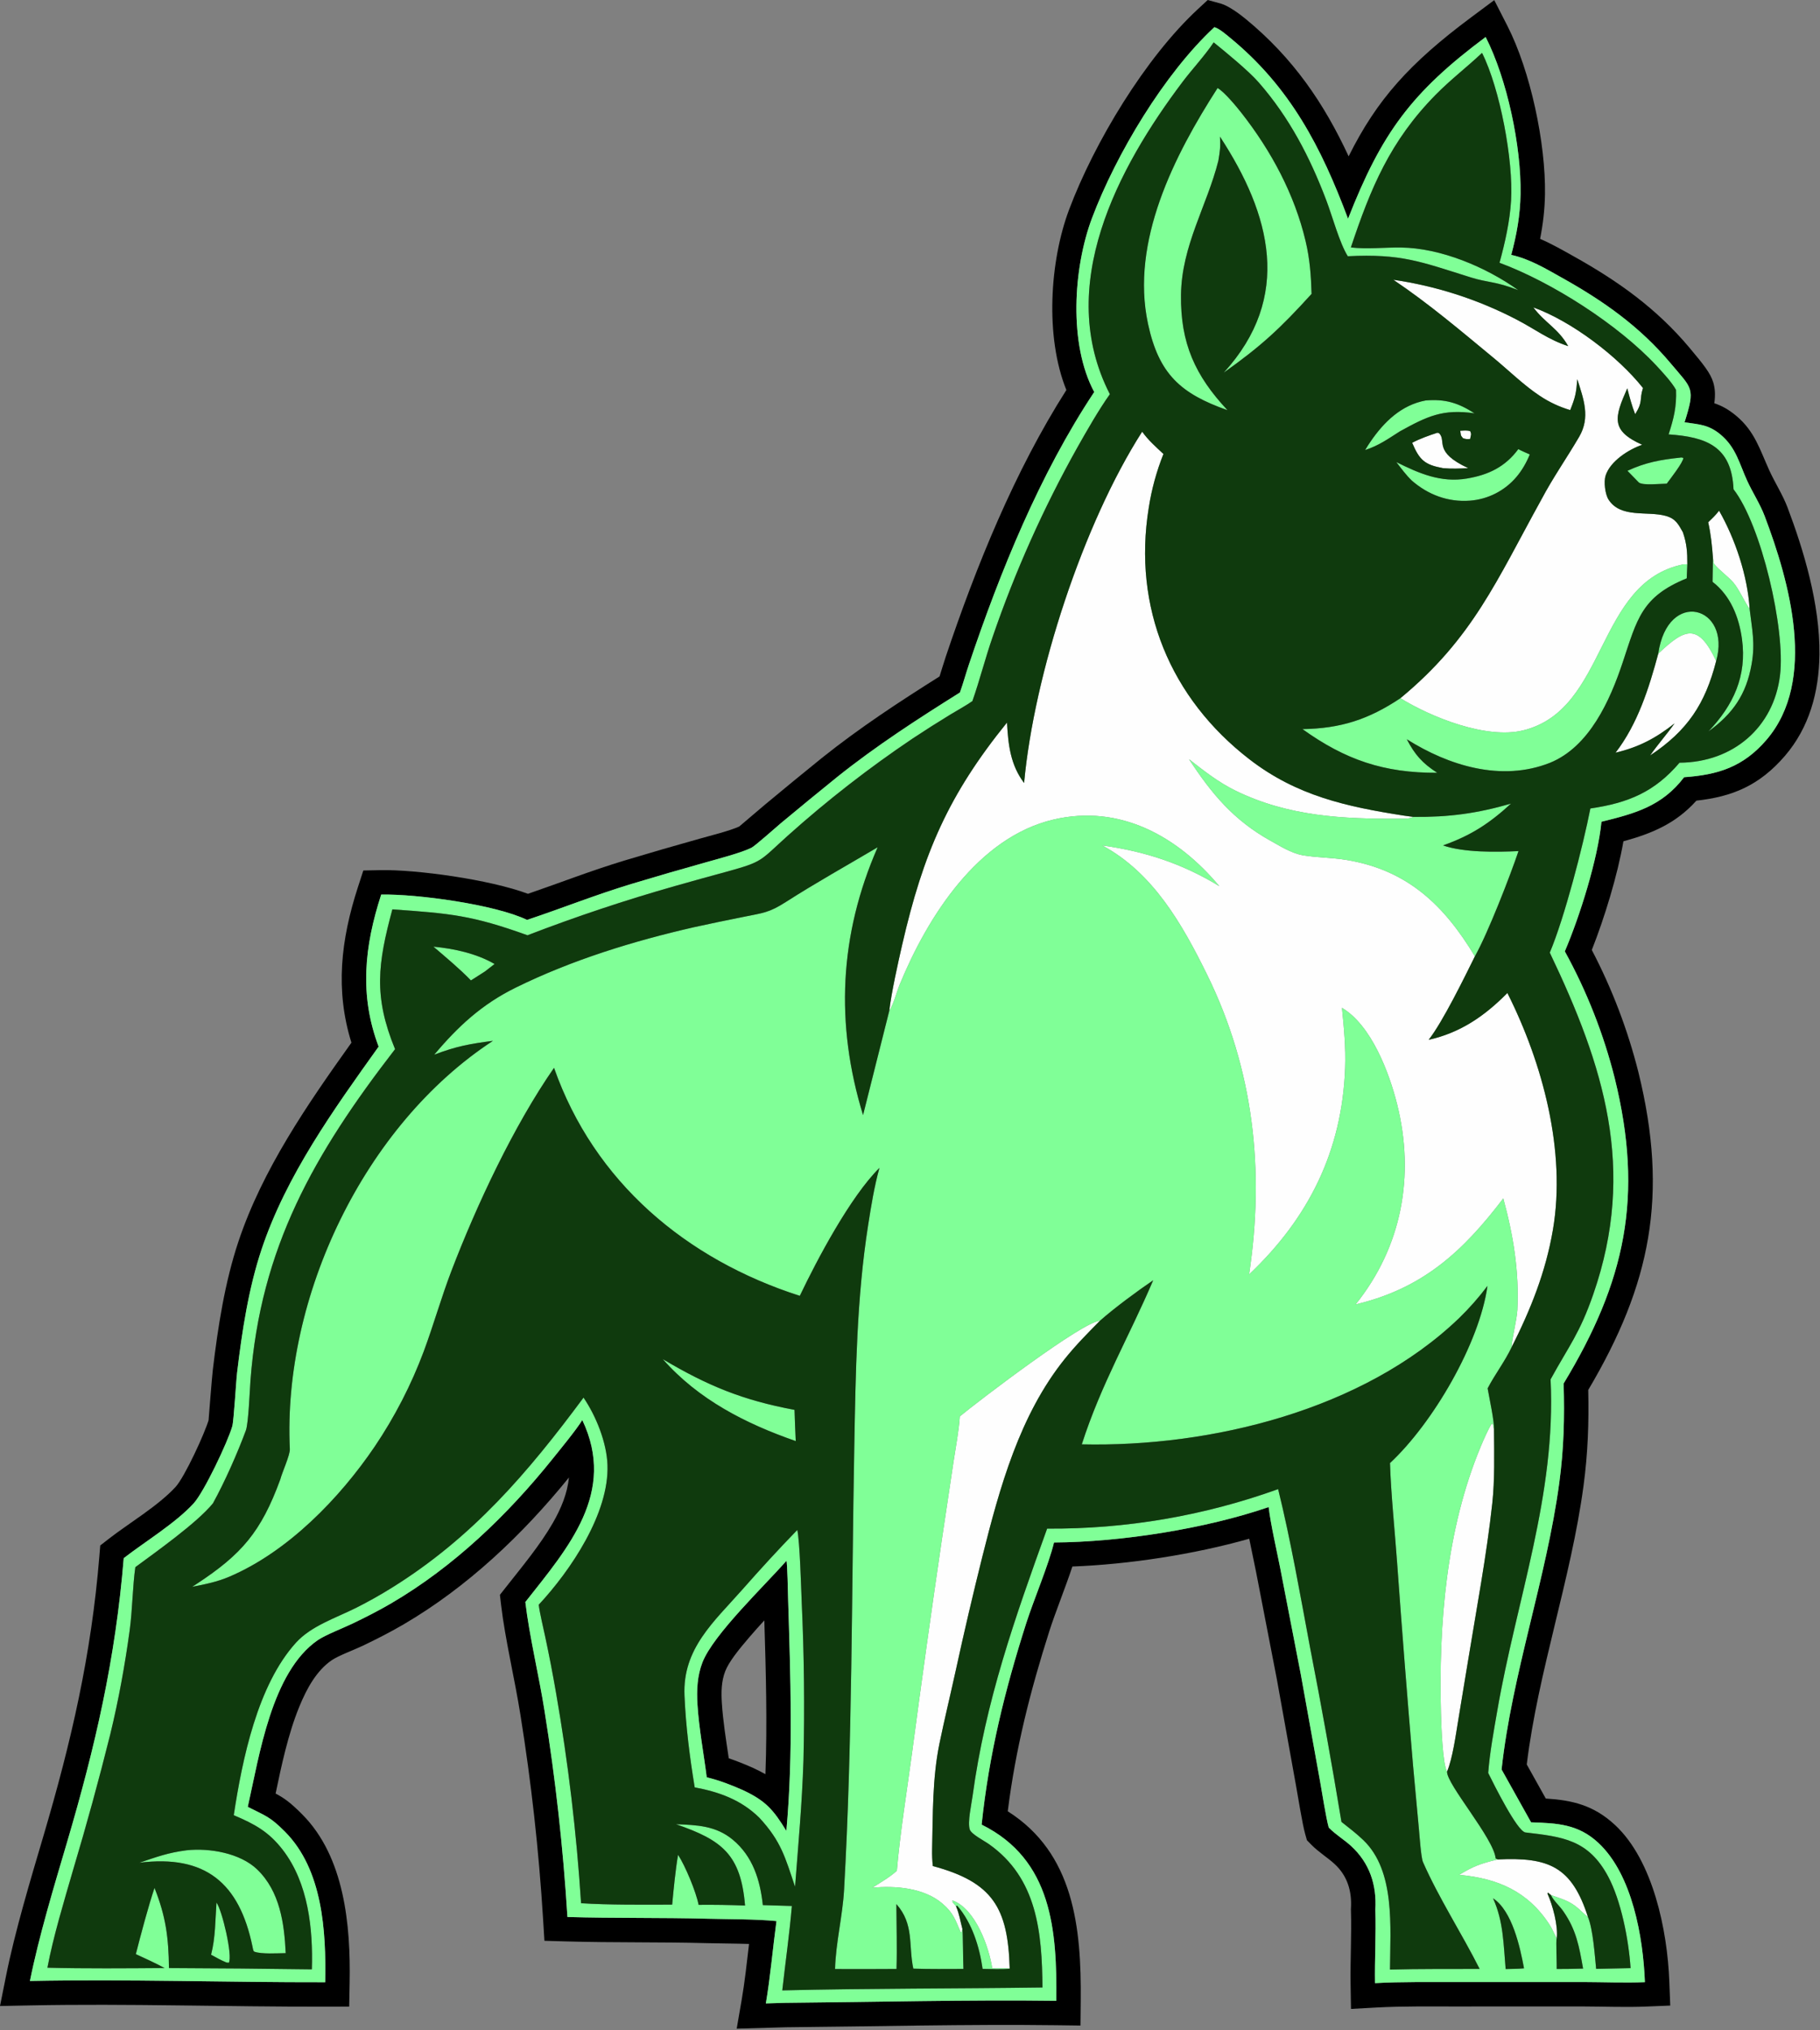 <svg width="100%" height="100%" viewBox="0 0 894 997" version="1.1" xmlns="http://www.w3.org/2000/svg" xmlns:xlink="http://www.w3.org/1999/xlink" xml:space="preserve" xmlns:serif="http://www.serif.com/" style="fill-rule:evenodd;clip-rule:evenodd;stroke-linejoin:round;stroke-miterlimit:2;">
    <rect x="0" y="0" width="894" height="997" fill="#808080" stroke="none"/>
    <g transform="matrix(1,0,0,1,-46.883,-16.511)">
        <path d="M409.98,422.447C411.587,421.082 420.921,413.152 422.68,411.662L422.72,411.629C431.914,403.978 441.163,396.391 450.49,388.849L450.515,388.829C469.041,374.016 488.416,361.309 508.395,348.736C509.436,345.476 510.395,342.174 511.481,338.945C526.417,294.542 545.27,247.948 570.693,208.064C560.107,181.881 562.556,144.611 572.066,119.369C584.481,86.417 609.431,44.992 635.226,21.062L640.133,16.511L646.583,18.293C650.251,19.307 655.61,23.234 658.584,25.669C682.231,45.027 697.372,67.502 709.346,93.292C723.178,65.49 739.204,47.616 769.478,25.062L780.872,16.573L787.334,29.227C798.625,51.335 806.215,86.839 805.789,112.008C805.661,119.551 804.808,126.69 803.395,133.82C809.063,136.275 814.448,139.348 819.907,142.408C841.703,154.565 860.645,168.055 876.787,187.32C883.677,195.544 887.091,199.777 888.455,204.353C889.289,207.152 889.564,210.248 888.97,214.57C892.501,215.729 895.883,217.523 899.717,220.721C908.881,228.365 911.383,237.455 915.998,247.569C918.759,253.621 922.547,259.451 924.914,265.696C932.728,286.317 940.919,313.17 940.612,338.026C940.384,356.478 935.564,373.859 923.702,387.684C911.081,402.393 897.666,407.812 880.176,409.731C870.015,421.022 858.317,425.857 844.313,429.702C841.435,446.459 834.926,467.569 828.79,483.071C838.746,502.105 846.43,522.25 851.689,543.125L851.696,543.156C866.594,603.652 857.726,647.359 827.037,699.162C827.385,715.324 826.904,729.984 824.712,746.316C818.592,791.902 802.392,837.515 796.837,883.085C796.837,883.085 806.187,899.823 806.187,899.823C819.054,900.638 829.666,903.014 840.196,912.814C858.971,930.286 865.906,964.741 866.861,989.538L867.321,1001.5L855.366,1001.99C845.534,1002.4 834.641,1001.97 824.708,1001.94L762.371,1001.95C749.441,1001.98 735.811,1001.74 722.968,1002.46L710.497,1003.15L710.299,990.666C710.114,978.964 710.846,967.093 710.475,954.698L710.459,954.179L710.489,953.661C710.967,945.207 708.714,937.717 702.369,931.905C698.944,928.767 694.594,926.149 691,922.48L688.859,920.295L688.025,917.351C686.601,912.321 684.568,899.338 683.494,893.481L674.072,841.164C674.072,841.164 663.883,788.593 663.878,788.566C662.906,783.668 661.649,777.907 660.522,772.226C633.334,779.949 601.256,784.84 573.646,785.87C570.227,796.198 565.208,808.572 562.383,817.434C552.936,847.066 545.728,875.459 541.902,906.088C574.337,926.624 578.101,962.872 577.75,999.278L577.634,1011.32L565.597,1011.16C522.332,1010.61 476.399,1011.78 432.853,1012.16L408.754,1012.86L411.251,998.398C412.662,990.224 413.742,980.527 414.819,971.236C407.848,971.024 400.623,971.02 394.345,970.852C371.37,970.236 348.222,970.661 325.264,969.999L314.309,969.683L313.632,958.745C311.56,925.229 307.848,891.836 302.508,858.661L302.504,858.64C299.795,841.406 294.984,821.518 293.018,804.707L292.442,799.782L295.51,795.887C303.605,785.612 312.15,775.366 318.397,764.541C322.503,757.425 325.549,750.036 326.359,742.149C303.532,770.287 276.491,795.944 245.118,814.299C238.589,818.118 231.97,821.477 225.174,824.744C221.228,826.64 213.112,829.63 209.777,831.929C202.504,836.942 197.676,845.451 193.831,854.883C188.269,868.53 185.027,884.191 182.269,897.373C186.546,899.643 189.527,901.769 195.338,907.606C216.139,928.501 219.154,962.029 218.625,990.262L218.406,1002.01L206.652,1002.04C158.888,1002.14 109.445,1000.47 61.829,1001.42L46.883,1001.72L49.823,987.061C54.263,964.921 61.793,939.96 68.2,918.264C81.977,871.611 91.719,829.388 95.694,780.792L96.124,775.539L100.282,772.302C110.023,764.718 124.611,756.08 133.129,746.783C137.596,741.907 147.49,720.463 149.448,713.657C149.427,713.73 149.341,713.995 149.341,713.995C149.341,713.995 150.971,693.065 151.424,689.269C153.922,668.313 157.312,646.288 164.021,626.215C175.87,590.766 197.932,558.843 219.512,528.593C211.49,502.865 214.264,478.167 222.718,452.152L225.357,444.032L233.894,443.863C251.211,443.522 287.285,448.403 306.225,455.484C322.249,449.992 336.637,444.302 353.749,439.105L353.764,439.101C366.029,435.41 378.329,431.84 390.663,428.39C395.66,426.968 405.152,424.63 409.98,422.447ZM643.388,29.86C618.807,52.663 595.126,92.199 583.296,123.6C574.023,148.211 571.763,185.594 584.374,209.039C557.644,249.279 538.178,297.218 522.855,342.771C521.315,347.349 520.023,352.072 518.409,356.618C497.533,369.699 477.297,382.779 458.01,398.201C448.752,405.687 439.547,413.238 430.396,420.853C428.188,422.723 417.728,432.009 416.029,432.857C410.982,435.376 399.706,438.291 393.917,439.941C381.651,443.371 369.419,446.922 357.222,450.592C338.74,456.204 323.447,462.409 305.781,468.302C290.074,460.735 251.696,455.515 234.131,455.861C225.88,481.252 223.326,505.251 232.87,530.538C210.863,561.327 187.534,593.722 175.403,630.019C168.948,649.33 165.743,670.529 163.34,690.69C162.831,694.958 161.744,714.32 160.981,716.975C158.732,724.791 147.108,749.29 141.977,754.89C133.049,764.634 117.864,773.821 107.655,781.77C103.61,831.22 93.728,874.19 79.708,921.663C73.398,943.033 65.962,967.613 61.588,989.421C109.276,988.466 158.793,990.136 206.628,990.038C207.099,964.864 205.381,934.703 186.834,916.072C179.317,908.521 177.268,908.355 168.597,903.906C174.26,878.73 180.327,837.655 202.967,822.049C206.666,819.499 215.598,816.032 219.976,813.928C226.477,810.803 232.813,807.595 239.059,803.941C269.847,785.929 296.241,760.538 318.465,732.823C321.978,728.441 330.116,718.559 332.91,713.928C349.845,749.619 326.072,776.484 304.937,803.313C306.886,819.979 311.673,839.691 314.359,856.776C319.758,890.315 323.513,924.098 325.61,958.004C348.56,958.666 371.7,958.241 394.667,958.856C405.071,959.135 418.011,958.998 428.287,960.01C426.573,972.652 425.185,988.227 423.077,1000.44L432.625,1000.16C476.293,999.783 522.361,998.606 565.751,999.162C566.083,964.746 563.782,929.821 529.073,912.634C532.682,878.155 540.453,846.715 550.95,813.789C554.592,802.364 562.007,784.997 564.62,774.069C597.38,773.863 638.847,767.386 670.049,756.687C671.118,765.48 673.89,777.361 675.659,786.282L685.868,838.959L695.301,891.335C696.322,896.9 698.214,909.286 699.572,914.082C703.009,917.59 707.2,920.056 710.475,923.056C719.629,931.442 723.16,942.142 722.47,954.339C722.843,966.792 722.112,978.719 722.298,990.476C735.355,989.745 749.212,989.985 762.357,989.951L824.729,989.939C834.494,989.97 845.204,990.4 854.87,990C854.022,967.984 848.69,937.111 832.021,921.598C822.095,912.361 811.885,911.932 798.968,911.505L784.473,885.557C789.572,838.635 806.517,791.661 812.819,744.719C815.079,727.88 815.432,712.888 814.955,695.983C845.274,645.869 854.367,604.185 840.045,546.025C834.573,524.304 826.337,503.376 815.538,483.751C822.905,466.536 831.73,438.436 833.536,420.092C850.018,416.028 863.259,412.493 874.133,398.226C890.758,397.049 903.136,393.225 914.595,379.87C939.621,350.703 925.931,302.243 913.693,269.948C911.418,263.947 907.734,258.366 905.081,252.55C901.243,244.14 899.65,236.292 892.031,229.936C886.078,224.971 881.442,224.985 874.355,223.915C879.749,206.802 878.151,207.633 867.589,195.027C852.412,176.914 834.541,164.309 814.047,152.88C806.045,148.394 798.298,143.712 789.22,141.691C791.898,131.739 793.615,122.195 793.791,111.805C794.187,88.36 787.165,55.278 776.648,34.685C739.983,62.001 725.467,82.062 709.051,123.936C695.918,88.841 680.64,59.232 650.983,34.954C649.052,33.373 645.769,30.518 643.388,29.86ZM394.043,889.404C392.538,877.544 390.244,865.625 389.488,853.692C389.042,846.665 389.364,839.529 391.956,832.904C397.322,819.185 422.65,795.121 433.178,783.073C433.659,784 433.932,799.367 434.002,801.648C435.161,839.685 436.589,877.765 433.148,915.724C426.717,905.222 422.948,900.929 411.893,895.729C406.318,893.232 399.992,890.802 394.043,889.404ZM422.325,812.332C419.78,815.106 417.254,817.925 414.866,820.713C409.594,826.868 404.924,832.691 403.131,837.276C401.182,842.259 401.128,847.647 401.463,852.933C402.038,861.991 403.531,871.039 404.86,880.059C408.961,881.445 413.034,883.092 416.899,884.823L417,884.87C419.163,885.888 421.103,886.874 422.869,887.865C423.798,862.708 423.1,837.513 422.325,812.332Z"/>
        <path d="M752.912,229.048L753.76,229.251C757.665,233.11 750.683,238.352 768.071,246.427C763.436,246.649 760.295,246.834 755.631,246.423C746.708,244.767 744.144,242.473 740.553,233.972C744.313,231.977 748.878,230.361 752.912,229.048ZM764.165,228.073C765.789,227.99 767.702,227.705 769.117,228.338C769.768,229.964 769.399,230.032 769.024,232.104C767.211,232.214 767.3,232.238 765.556,231.76C764.164,230.096 764.593,230.52 764.165,228.073Z" style="fill:rgb(254,254,254);"/>
        <path d="M515.1,949.988L514.782,950.731C515.279,951.369 515.948,952.094 516.489,952.716C518.192,956.778 518.539,959.792 519.625,963.874L519.209,965.416L518.784,965.53C516.191,959.466 515.27,956.061 509.725,951.336C500.744,943.684 486.63,942.528 475.365,943.623C479.163,941.217 484.262,938.257 487.426,935.269C488.939,917.311 492.434,895.582 494.873,877.513C499.528,842.404 504.434,807.329 509.59,772.29L515.26,734.429C516.287,727.708 517.972,718.676 518.35,712.145C527.896,704.278 578.966,665.368 587.17,665.197C581.073,671.344 575.382,677.099 569.944,683.864C547.712,711.521 537.986,746.97 529.491,780.745C524.804,799.494 520.406,818.313 516.299,837.197C513.688,849.065 510.805,860.937 508.352,872.825C504.865,889.713 505.139,907.602 504.748,924.774C504.687,927.428 504.802,930.341 505.092,932.976C534.602,940.91 542.026,953.533 542.854,983.364C540.682,983.02 536.617,983.177 534.276,983.195C532.648,972.566 526.061,954.249 515.1,949.988L515.106,949.974L515.089,949.984C514.958,949.933 514.826,949.884 514.694,949.837L514.504,950.325L515.089,949.984L515.1,949.988ZM889.883,341.143C884.524,362.185 875.755,375.413 857.437,387.542C861.119,382.207 865.562,377.26 869.44,371.795C860.16,379.096 851.902,383.464 840.452,386.177C851.316,372.108 856.871,354.481 861.425,337.572C874.676,324.904 881.109,322.479 889.883,341.143ZM888.286,290.453C887.85,284.541 887.276,278.823 885.973,273.021C887.908,271.121 889.695,269.504 891.309,267.318C899.273,281.286 905.316,299.33 906.318,315.52C903.926,312.393 901.185,305.976 898.352,302.654C895.833,299.701 891.235,296.465 888.763,293.325C888.573,292.177 888.414,291.22 888.286,290.453ZM734.78,359.417C770.354,330.027 782.067,301.527 804.05,261.795C809.652,251.174 816.537,241.389 822.588,231.023C828.158,221.481 824.793,212.598 821.672,202.76C821.119,209.592 820.725,211.57 818.186,217.915C812.914,216.366 807.907,214.027 803.336,210.977C795.507,205.827 788.012,198.46 780.672,192.397C764.433,178.985 748.811,165.688 731.289,153.905C752.379,156.978 772.804,163.565 791.715,173.392C800.907,178.146 807.344,183.295 817.2,186.51C812.232,177.747 805.961,175.279 800.057,167.478C818.804,174.255 841.566,191.464 853.933,207.081C851.997,213.101 854.144,213.417 850.093,219.961C848.449,215.761 847.348,211.572 846.222,207.216C839.918,221.542 837.876,227.952 853.556,234.955C846.919,237.229 837.844,242.983 835.558,250.114C834.606,253.081 835.296,259.209 837.04,261.914C842.985,271.138 856.057,267.378 865.084,269.874C869.923,271.212 871.278,273.899 873.519,277.886C875.448,283.52 875.746,287.621 875.713,293.631L873.812,293.66C830.516,302.378 836.81,364.943 795.099,375.213C777.038,379.66 749.967,368.806 734.78,359.417ZM789.432,678.119C789.236,675.631 792.004,664.463 792.226,659.92C793.151,640.913 790.267,623.282 785.307,605.082C765.482,631.136 745.756,649.348 712.784,657.133C735.427,628.925 741.97,594.086 733.156,558.827C729.273,543.295 720.496,519.982 706.054,511.475C707.064,521.252 707.973,531.128 707.619,540.97C706.149,581.829 689.657,614.768 660.451,642.412C668.153,591.298 662.712,541.723 639.792,495.129C627.697,470.542 613.268,445.074 588.284,431.724C609.317,434.64 627.657,440.656 645.817,451.713C625.395,427.292 597.089,411.375 564.418,419.007C527.212,427.698 502.52,466.791 488.841,499.988C487.367,503.563 485.729,510.001 483.695,512.986C484.67,504.382 488.042,489.157 490.025,480.555C500.414,435.462 512.768,406.9 541.537,371.358C542.11,382.273 543.231,392.179 549.928,401.058C554.822,347.584 578.95,273.735 607.93,228.516C610.813,232.607 614.722,236.066 618.38,239.476C614.978,247.99 612.553,256.863 611.153,265.923C603.262,314.799 621.7,359.405 660.686,389.481C683.879,407.374 708.297,412.674 736.316,417.059L741.181,417.719C739.188,418.685 736.935,418.571 734.667,418.577C706.671,418.816 679.75,417.492 653.893,404.881C645.391,400.735 638.346,395.15 630.936,389.382C642.051,406.345 652.888,419.395 670.996,429.437C675.915,432.165 680.977,435.415 686.662,436.539C693.793,437.743 701.091,437.668 708.266,438.851C738.376,443.817 756.309,461.181 771.36,486.196C766.157,496.673 755.636,518.26 748.664,527.189C764.215,523.727 776.157,515.524 787.325,504.194C804.682,538.697 816.285,581.986 809.68,620.549C806.141,641.211 798.826,659.486 789.432,678.119ZM826.919,958.05C825.662,957.104 823.291,954.777 821.944,953.625C817.523,949.845 813.976,949.161 808.725,947.22L807.247,946.034L807.004,946.46C809.589,952.248 812.351,962.409 811.554,968.554C810.278,966.178 809.553,964.129 808.051,961.808C797.414,945.38 782.547,939.017 763.659,937.305C770.575,933.07 774.2,931.761 781.993,929.879L782.575,929.735C807.681,928.546 818.966,933.232 826.919,958.05ZM757.684,886.603C755.477,882.85 754.843,863.471 754.702,858.206C753.528,814.371 757.235,767.587 774.311,726.764C775.651,723.559 777.857,718.528 779.605,715.727L780.15,715.915L780.751,718.741C780.844,730.329 781.153,743.401 779.901,754.882C777.118,780.396 772.208,806.403 768.056,831.824L763.205,861.221C761.971,868.6 760.436,880.111 757.684,886.603Z" style="fill:rgb(254,254,254);"/>
        <path d="M643.388,29.86C645.769,30.518 649.052,33.373 650.983,34.954C680.64,59.232 695.918,88.841 709.051,123.936C725.467,82.062 739.983,62.001 776.648,34.685C787.165,55.278 794.187,88.36 793.791,111.805C793.615,122.195 791.898,131.739 789.22,141.691C798.298,143.712 806.045,148.394 814.047,152.88C834.541,164.309 852.412,176.914 867.589,195.027C878.151,207.633 879.749,206.802 874.355,223.915C881.442,224.985 886.078,224.971 892.031,229.936C899.65,236.292 901.243,244.14 905.081,252.55C907.734,258.366 911.418,263.947 913.693,269.948C925.931,302.243 939.621,350.703 914.595,379.87C903.136,393.225 890.758,397.049 874.133,398.226C863.259,412.493 850.018,416.028 833.536,420.092C831.73,438.436 822.905,466.536 815.538,483.751C826.337,503.376 834.573,524.304 840.045,546.025C854.367,604.185 845.274,645.869 814.955,695.983C815.432,712.888 815.079,727.88 812.819,744.719C806.517,791.661 789.572,838.635 784.473,885.557L798.968,911.505C811.885,911.932 822.095,912.361 832.021,921.598C848.69,937.111 854.022,967.984 854.87,990C845.204,990.4 834.494,989.97 824.729,989.939L762.357,989.951C749.212,989.985 735.355,989.745 722.298,990.476C722.112,978.719 722.843,966.792 722.47,954.339C723.16,942.142 719.629,931.442 710.475,923.056C707.2,920.056 703.009,917.59 699.572,914.082C698.214,909.286 696.322,896.9 695.301,891.335L685.868,838.959L675.659,786.282C673.89,777.361 671.118,765.48 670.049,756.687C638.847,767.386 597.38,773.863 564.62,774.069C562.007,784.997 554.592,802.364 550.95,813.789C540.453,846.715 532.682,878.155 529.073,912.634C563.782,929.821 566.083,964.746 565.751,999.162C522.361,998.606 476.293,999.783 432.625,1000.16L423.077,1000.44C425.185,988.227 426.573,972.652 428.287,960.01C418.011,958.998 405.071,959.135 394.667,958.856C371.7,958.241 348.56,958.666 325.61,958.004C323.513,924.098 319.758,890.315 314.359,856.776C311.673,839.691 306.886,819.979 304.937,803.313C326.072,776.484 349.845,749.619 332.91,713.928C330.116,718.559 321.978,728.441 318.465,732.823C296.241,760.538 269.847,785.929 239.059,803.941C232.813,807.595 226.477,810.803 219.976,813.928C215.598,816.032 206.666,819.499 202.967,822.049C180.327,837.655 174.26,878.73 168.597,903.906C177.268,908.355 179.317,908.521 186.834,916.072C205.381,934.703 207.099,964.864 206.628,990.038C158.793,990.136 109.276,988.466 61.588,989.421C65.962,967.613 73.398,943.033 79.708,921.663C93.728,874.19 103.61,831.22 107.655,781.77C117.864,773.821 133.049,764.634 141.977,754.89C147.108,749.29 158.732,724.791 160.981,716.975C161.744,714.32 162.831,694.958 163.34,690.69C165.743,670.529 168.948,649.33 175.403,630.019C187.534,593.722 210.863,561.327 232.87,530.538C223.326,505.251 225.88,481.252 234.131,455.861C251.696,455.515 290.074,460.735 305.781,468.302C323.447,462.409 338.74,456.204 357.222,450.592C369.419,446.922 381.651,443.371 393.917,439.941C399.706,438.291 410.982,435.376 416.029,432.857C417.728,432.009 428.188,422.723 430.396,420.853C439.547,413.238 448.752,405.687 458.01,398.201C477.297,382.779 497.533,369.699 518.409,356.618C520.023,352.072 521.315,347.349 522.855,342.771C538.178,297.218 557.644,249.279 584.374,209.039C571.763,185.594 574.023,148.211 583.296,123.6C595.126,92.199 618.807,52.663 643.388,29.86ZM587.17,665.197C578.966,665.368 527.896,704.278 518.35,712.145C517.972,718.676 516.287,727.708 515.26,734.429L509.59,772.29C504.434,807.329 499.528,842.404 494.873,877.513C492.434,895.582 488.939,917.311 487.426,935.269C484.262,938.257 479.163,941.217 475.365,943.623C486.63,942.528 500.744,943.684 509.725,951.336C515.27,956.061 516.191,959.466 518.784,965.53L519.209,965.416L519.625,963.874C519.917,965.599 519.944,979.965 520.133,983.512C511.981,983.529 503.632,983.643 495.502,983.364C493.07,971.902 495.994,961.547 487.191,951.667C487.243,962.223 487.576,973.006 487.262,983.529C477.196,983.598 467.129,983.61 457.063,983.564C457.424,970.58 460.77,957.519 461.491,944.75C465.583,872.343 465.162,799.719 466.513,727.23C467.192,690.764 467.659,654.178 473.34,618.056C474.807,608.724 476.33,599.204 478.872,590.102C464.644,604.18 448.259,635.072 439.756,652.936C384.046,635.09 338.759,597.101 319.027,540.956C299.27,569.371 280.956,608.446 268.6,640.758C263.639,653.73 259.846,667.246 255.033,680.209C248.879,696.66 240.809,712.329 230.99,726.892C213.72,752.385 188.324,778.579 159.55,790.864C153.599,793.405 147.609,794.618 141.302,795.83L143.4,794.466C165.55,779.929 175.087,768.969 184.564,743.109C185.375,739.827 189.39,731.143 189.25,728.202C185.708,653.683 225.608,569.182 289.012,527.698C277.718,529.158 270.887,530.39 260.188,534.501C271.92,520.531 283.629,509.717 300.251,501.539C327.883,487.944 358.026,478.668 387.997,471.836C395.988,470.093 403.994,468.424 412.015,466.83C421.721,464.843 424.516,464.883 433.006,459.439C447.641,450.056 463.021,441.502 477.997,432.626C459.134,475.701 457.11,519.428 470.821,564.163L483.695,512.986C485.729,510.001 487.367,503.563 488.841,499.988C502.52,466.791 527.212,427.698 564.418,419.007C597.089,411.375 625.395,427.292 645.817,451.713C627.657,440.656 609.317,434.64 588.284,431.724C613.268,445.074 627.697,470.542 639.792,495.129C662.712,541.723 668.153,591.298 660.451,642.412C689.657,614.768 706.149,581.829 707.619,540.97C707.973,531.128 707.064,521.252 706.054,511.475C720.496,519.982 729.273,543.295 733.156,558.827C741.97,594.086 735.427,628.925 712.784,657.133C745.756,649.348 765.482,631.136 785.307,605.082C790.267,623.282 793.151,640.913 792.226,659.92C792.004,664.463 789.236,675.631 789.432,678.119C786.052,685.242 781.014,691.773 777.62,698.388C778.406,702.907 781.01,714.829 780.751,718.741L780.15,715.915L779.605,715.727C777.857,718.528 775.651,723.559 774.311,726.764C757.235,767.587 753.528,814.371 754.702,858.206C754.843,863.471 755.477,882.85 757.684,886.603C757.436,892.799 780.634,919.364 781.573,929.253L782.575,929.735L781.993,929.879C774.2,931.761 770.575,933.07 763.659,937.305C782.547,939.017 797.414,945.38 808.051,961.808C809.553,964.129 810.278,966.178 811.554,968.554C811.102,969.299 811.665,981.404 811.558,983.54C815.875,983.548 820.191,983.48 824.505,983.334C822.553,972.436 821.213,964.394 814.737,955.118C812.848,952.413 809.954,949.973 808.725,947.22C813.976,949.161 817.523,949.845 821.944,953.625C823.291,954.777 825.662,957.104 826.919,958.05C829.364,963.863 830.293,977.038 830.92,983.475L847.837,983.119C846.846,968.485 843.045,949.847 836.898,938.267C827.153,919.909 814.357,918.63 796.203,916.479C792.169,916.002 780.728,892.963 777.899,887.257C778.676,877.137 780.573,867.053 782.293,857.06C791.804,801.806 811.336,750.818 808.539,693.971C817.63,677.374 822.797,671.559 829.543,652.084C850.825,590.638 834.75,540.048 808.151,484.38C815.432,467.123 824.497,431.883 828.089,413.576C846.698,410.865 859.648,405.46 871.881,391.099C898.218,390.935 918.148,373.689 921.24,348.195C923.983,325.585 912.046,274.333 898.406,256.81C897.487,235.57 884.864,231.119 866.514,229.853C869.07,221.992 870.478,216.22 870.164,208.001C868.158,204.301 863.477,199.254 860.598,196.162C841.777,175.943 809.263,155.126 783.454,145.568C786.179,135.676 788.534,125.123 789.135,114.936C790.291,95.323 783.701,60.047 774.87,42.482C767.391,49.557 759.56,55.468 752.048,63.1C729.706,85.8 720.177,108.874 710.449,138.037C718.211,138.968 727.01,137.984 735.007,138.072C754.555,138.285 776.818,147.675 792.673,159.016C781.546,154.631 777.785,155.398 769.439,152.785C744.544,144.989 735.319,141.046 708.944,142.358C704.959,136.131 701.328,122.669 698.343,114.81C690.293,93.616 680.225,74.227 665.238,57.066C660.121,51.206 649.081,42.203 643.052,37.319C638.743,43.797 632.51,50.435 627.699,56.816C595.878,99.02 564.888,157.241 592.06,210.112C586.64,217.71 580.671,228.152 576.083,236.287C559.446,265.991 545.52,297.134 534.474,329.338C530.831,339.792 528.14,350.559 524.535,360.836C522.001,362.692 516.577,365.705 513.721,367.438C507.448,371.26 501.249,375.202 495.127,379.26C473.636,393.714 453.17,409.637 433.876,426.914C419.834,439.554 421.914,439.636 403.734,444.655C395.316,446.938 386.912,449.27 378.522,451.649C353.993,458.614 329.792,466.689 305.995,475.849C278.783,466.045 268.145,465.134 239.618,463.126C232.445,489.743 230.278,505.848 240.944,531.782C201.119,583.317 174.816,629.26 169.917,694.51C169.602,698.704 168.948,715.548 167.665,719.013C163.518,730.206 157.32,744.239 151.484,754.829C143.74,764.399 123.044,779.024 113.364,786.183C112.032,795.35 111.94,807.296 110.572,817.304C108.221,834.507 105.151,851.323 101.07,868.197C95.485,890.604 89.38,912.877 82.761,935C78.437,949.942 73.007,967.803 70.179,982.908C88.494,983.384 109.318,983.213 127.719,983.075C123.086,980.553 118.393,978.449 113.609,976.243C115.962,966.964 119.777,952.613 122.777,943.709C128.329,957.67 129.718,968.117 129.878,983.083C153.277,983.168 176.675,983.378 200.071,983.712C200.685,963.786 198.323,941.386 185.855,925.129C178.933,916.104 171.96,912.341 161.704,908.014C165.899,880.518 173.401,844.038 192.297,823.247C199.72,815.079 211.563,811.259 221.689,806.223C227.81,803.151 233.784,799.793 239.591,796.161C279.08,771.534 306.159,739.811 333.521,702.915C339.677,711.976 344.869,724.873 345.282,735.918C346.173,759.714 327.214,787.762 311.518,804.64C311.964,808.538 313.819,816.183 314.678,820.279C316.653,829.503 318.441,838.766 320.042,848.062C325.992,882.207 330.09,916.648 332.315,951.235C345.634,952.115 363.555,951.963 377.059,951.919C377.719,944.826 378.722,934.326 379.965,927.471C383.543,933.004 388.786,945.599 390.047,952.035C397.653,951.959 405.26,952.073 412.86,952.378C410.775,927.339 401.598,920.229 378.923,912.434C389.164,912.824 398.482,913.13 406.788,920.008C416.683,928.201 420.293,939.895 421.59,952.161L435.861,952.589C434.722,965.998 432.659,980.522 431.15,994.042C473.916,993.019 516.255,993.211 558.958,992.612C558.698,965.678 556.447,939.011 532.679,922.23C530.156,920.447 523.946,917.327 523.216,914.968C522.1,911.358 524.037,902.839 524.586,898.791C530.931,852.009 545.394,811.218 561.241,767.259C599.915,767.542 638.333,760.974 674.717,747.859C680.865,772.753 685.739,800.712 690.479,826.074C696.005,854.404 701.12,882.813 705.822,911.292C709.552,914.237 713.176,916.987 716.605,920.283C732.332,935.399 729.792,962.938 729.661,983.825C744.111,983.427 759.197,983.565 773.697,983.511C765.027,966.28 753.66,948.753 745.861,931.025C744.896,928.829 744.151,917.84 743.85,914.669L741.007,883.866C738.167,850.539 735.546,817.194 733.146,783.833C732.033,768.375 730.128,750.284 729.662,735.064C750.719,715.471 773.608,676.278 777.546,648.06C773.28,653.737 768.575,659.07 763.473,664.009C716.52,709.017 641.729,727.32 578.268,725.871C587.826,696.148 601.535,672.977 613.332,645.296C605.522,650.605 594.12,659.02 587.17,665.197ZM872.107,241.275C872.963,241.106 872.82,241.207 873.756,241.399C873.747,243.538 867.228,251.835 865.609,254.048C862.435,254.085 853.982,255.04 851.922,253.501L846.302,247.731C855.178,243.617 862.524,242.291 872.107,241.275ZM153.225,950.929C155.988,954.57 161.272,977.148 159.276,980.479L158.116,980.35C155.493,979.302 153.044,977.883 150.566,976.526C152.769,967.855 152.582,959.731 153.225,950.929ZM644.964,59.76C648.247,61.544 654.456,69.102 656.824,72.13C671.315,90.654 682.757,111.905 688.196,134.886C690.313,143.83 690.866,151.75 691.15,160.834C675.644,177.907 666.53,186.364 647.992,199.537C681.883,162.407 671.2,121.91 646.15,83.632C646.456,88.656 646.163,90.668 645.335,95.529C639.78,117.572 627.324,137.071 627.003,161.247C626.686,185.126 633.984,201.031 649.844,217.968C626.885,209.874 616.104,200.31 610.786,175.52C602.113,135.085 623.694,92.833 644.964,59.76ZM515.1,949.988C526.061,954.249 532.648,972.566 534.276,983.195C536.617,983.177 540.682,983.02 542.854,983.364C540.309,983.837 532.47,983.556 529.547,983.494C527.993,972.595 524.375,960.868 517.045,952.421L516.489,952.716C515.948,952.094 515.279,951.369 514.782,950.731L515.1,949.988ZM515.089,949.984L515.106,949.974L515.1,949.988L515.089,949.984ZM515.089,949.984L514.504,950.325L514.694,949.837C514.826,949.884 514.958,949.933 515.089,949.984ZM771.36,486.196C756.309,461.181 738.376,443.817 708.266,438.851C701.091,437.668 693.793,437.743 686.662,436.539C680.977,435.415 675.915,432.165 670.996,429.437C652.888,419.395 642.051,406.345 630.936,389.382C638.346,395.15 645.391,400.735 653.893,404.881C679.75,417.492 706.671,418.816 734.667,418.577C736.935,418.571 739.188,418.685 741.181,417.719C758.644,417.864 772.344,416.032 789.109,411.182C778.464,420.955 769.5,426.798 755.719,431.721C765.879,435.259 781.96,435.038 792.79,434.504C788.674,446.692 777.733,474.917 771.36,486.196ZM734.78,359.417C749.967,368.806 777.038,379.66 795.099,375.213C836.81,364.943 830.516,302.378 873.812,293.66L875.713,293.631L875.425,300.549C853.231,309.608 851.093,320.447 843.951,341.885C837.75,360.498 827.613,383.286 808.239,391.15C784.367,400.613 758.458,392.543 737.922,379.584C741.87,387.187 745.595,391.359 752.865,396.056C726.66,396.17 707.718,389.685 686.672,374.601C705.459,374.286 719.136,369.87 734.78,359.417ZM889.883,341.143C881.109,322.479 874.676,324.904 861.425,337.572C866.025,305.353 897.53,314.111 889.883,341.143ZM438.53,767.908C439.792,774.066 440.385,795.889 440.692,803.381C441.885,829.285 442.172,855.223 441.552,881.147C440.825,902.949 439.073,921.536 437.421,943.154C432.616,928.922 430.663,920.904 419.948,909.328C411.011,900.492 400.199,896.595 388.125,894.336C385.647,879.248 383.777,864.514 383.11,849.284C382.098,826.165 397.599,812.989 411.626,797.087C420.358,787.188 429.296,777.412 438.53,767.908ZM394.043,889.404C399.992,890.802 406.318,893.232 411.893,895.729C422.948,900.929 426.717,905.222 433.148,915.724C436.589,877.765 435.161,839.685 434.002,801.648C433.932,799.367 433.659,784 433.178,783.073C422.65,795.121 397.322,819.185 391.956,832.904C389.364,839.529 389.042,846.665 389.488,853.692C390.244,865.625 392.538,877.544 394.043,889.404ZM888.286,290.453C888.414,291.22 888.573,292.177 888.763,293.325C891.235,296.465 895.833,299.701 898.352,302.654C901.185,305.976 903.926,312.393 906.318,315.52C907.483,325.689 909.143,332.207 907.286,342.733C904.655,357.65 898.057,367.055 886.061,375.754C898.378,362.818 905.029,348.513 902.564,330.406C901.09,319.573 896.949,309.095 888.092,302.256L888.286,290.453ZM372.462,684.035C394.606,697.155 411.627,704.161 437.162,708.936C437.321,714.047 437.52,719.157 437.761,724.266C413.198,715.731 389.935,703.902 372.462,684.035ZM138.546,925.237C149.691,924.02 164.831,926.574 173.21,934.648C184.356,945.39 186.534,961.052 187.228,975.753C183.417,975.796 175.184,976.338 171.809,975.028C171.208,974.794 171.088,973.327 170.891,972.473C164.443,941.324 147.82,927.3 115.351,931.346C124.125,928.401 129.407,926.421 138.546,925.237ZM747.22,213.184C756.872,212.385 763.186,214.389 771.188,219.506C755.597,217.273 748.054,220.909 734.517,228.364C728.513,232.178 724.251,235.292 717.452,237.544C718.265,236.153 719.13,234.794 720.045,233.468C726.712,223.703 735.268,215.388 747.22,213.184ZM259.79,481.44C270.037,482.426 280.887,484.781 289.826,489.958L285.046,493.658L278.213,498.024C272.708,492.337 265.807,486.575 259.79,481.44ZM792.7,237.082C794.402,238.026 796.522,238.898 798.323,239.697C796.726,243.642 794.481,247.598 791.699,250.833C785.961,257.566 777.773,261.73 768.953,262.403C758.214,263.207 748.425,259.534 740.37,252.532C737.617,249.915 735.12,246.487 732.768,243.456C744.011,249.062 754.715,253.686 767.482,251.526C778.076,249.734 786.283,245.776 792.7,237.082ZM780.282,948.822C785.378,959.976 785.421,971.361 786.47,983.572C789.393,983.496 792.605,983.493 795.493,983.211C793.592,972.985 789.723,954.988 780.282,948.822Z" style="fill:rgb(128,255,151);"  data-color="color-2"/>
        <path d="M587.17,665.197C594.12,659.02 605.522,650.605 613.332,645.296C601.535,672.977 587.826,696.148 578.268,725.871C641.729,727.32 716.52,709.017 763.473,664.009C768.575,659.07 773.28,653.737 777.546,648.06C773.608,676.278 750.719,715.471 729.662,735.064C730.128,750.284 732.033,768.375 733.146,783.833C735.546,817.194 738.167,850.539 741.007,883.866L743.85,914.669C744.151,917.84 744.896,928.829 745.861,931.025C753.66,948.753 765.027,966.28 773.697,983.511C759.197,983.565 744.111,983.427 729.661,983.825C729.792,962.938 732.332,935.399 716.605,920.283C713.176,916.987 709.552,914.237 705.822,911.292C701.12,882.813 696.005,854.404 690.479,826.074C685.739,800.712 680.865,772.753 674.717,747.859C638.333,760.974 599.915,767.542 561.241,767.259C545.394,811.218 530.931,852.009 524.586,898.791C524.037,902.839 522.1,911.358 523.216,914.968C523.946,917.327 530.156,920.447 532.679,922.23C556.447,939.011 558.698,965.678 558.958,992.612C516.255,993.211 473.916,993.019 431.15,994.042C432.659,980.522 434.722,965.998 435.861,952.589L421.59,952.161C420.293,939.895 416.683,928.201 406.788,920.008C398.482,913.13 389.164,912.824 378.923,912.434C401.598,920.229 410.775,927.339 412.86,952.378C405.26,952.073 397.653,951.959 390.047,952.035C388.786,945.599 383.543,933.004 379.965,927.471C378.722,934.326 377.719,944.826 377.059,951.919C363.555,951.963 345.634,952.115 332.315,951.235C330.09,916.648 325.992,882.207 320.042,848.062C318.441,838.766 316.653,829.503 314.678,820.279C313.819,816.183 311.964,808.538 311.518,804.64C327.214,787.762 346.173,759.714 345.282,735.918C344.869,724.873 339.677,711.976 333.521,702.915C306.159,739.811 279.08,771.534 239.591,796.161C233.784,799.793 227.81,803.151 221.689,806.223C211.563,811.259 199.72,815.079 192.297,823.247C173.401,844.038 165.899,880.518 161.704,908.014C171.96,912.341 178.933,916.104 185.855,925.129C198.323,941.386 200.685,963.786 200.071,983.712C176.675,983.378 153.277,983.168 129.878,983.083C129.718,968.117 128.329,957.67 122.777,943.709C119.777,952.613 115.962,966.964 113.609,976.243C118.393,978.449 123.086,980.553 127.719,983.075C109.318,983.213 88.494,983.384 70.179,982.908C73.007,967.803 78.437,949.942 82.761,935C89.38,912.877 95.485,890.604 101.07,868.197C105.151,851.323 108.221,834.507 110.572,817.304C111.94,807.296 112.032,795.35 113.364,786.183C123.044,779.024 143.74,764.399 151.484,754.829C157.32,744.239 163.518,730.206 167.665,719.013C168.948,715.548 169.602,698.704 169.917,694.51C174.816,629.26 201.119,583.317 240.944,531.782C230.278,505.848 232.445,489.743 239.618,463.126C268.145,465.134 278.783,466.045 305.995,475.849C329.792,466.689 353.993,458.614 378.522,451.649C386.912,449.27 395.316,446.938 403.734,444.655C421.914,439.636 419.834,439.554 433.876,426.914C453.17,409.637 473.636,393.714 495.127,379.26C501.249,375.202 507.448,371.26 513.721,367.438C516.577,365.705 522.001,362.692 524.535,360.836C528.14,350.559 530.831,339.792 534.474,329.338C545.52,297.134 559.446,265.991 576.083,236.287C580.671,228.152 586.64,217.71 592.06,210.112C564.888,157.241 595.878,99.02 627.699,56.816C632.51,50.435 638.743,43.797 643.052,37.319C649.081,42.203 660.121,51.206 665.238,57.066C680.225,74.227 690.293,93.616 698.343,114.81C701.328,122.669 704.959,136.131 708.944,142.358C735.319,141.046 744.544,144.989 769.439,152.785C777.785,155.398 781.546,154.631 792.673,159.016C776.818,147.675 754.555,138.285 735.007,138.072C727.01,137.984 718.211,138.968 710.449,138.037C720.177,108.874 729.706,85.8 752.048,63.1C759.56,55.468 767.391,49.557 774.87,42.482C783.701,60.047 790.291,95.323 789.135,114.936C788.534,125.123 786.179,135.676 783.454,145.568C809.263,155.126 841.777,175.943 860.598,196.162C863.477,199.254 868.158,204.301 870.164,208.001C870.478,216.22 869.07,221.992 866.514,229.853C884.864,231.119 897.487,235.57 898.406,256.81C912.046,274.333 923.983,325.585 921.24,348.195C918.148,373.689 898.218,390.935 871.881,391.099C859.648,405.46 846.698,410.865 828.089,413.576C824.497,431.883 815.432,467.123 808.151,484.38C834.75,540.048 850.825,590.638 829.543,652.084C822.797,671.559 817.63,677.374 808.539,693.971C811.336,750.818 791.804,801.806 782.293,857.06C780.573,867.053 778.676,877.137 777.899,887.257C780.728,892.963 792.169,916.002 796.203,916.479C814.357,918.63 827.153,919.909 836.898,938.267C843.045,949.847 846.846,968.485 847.837,983.119L830.92,983.475C830.293,977.038 829.364,963.863 826.919,958.05C818.966,933.232 807.681,928.546 782.575,929.735L781.573,929.253C780.634,919.364 757.436,892.799 757.684,886.603C760.436,880.111 761.971,868.6 763.205,861.221L768.056,831.824C772.208,806.403 777.118,780.396 779.901,754.882C781.153,743.401 780.844,730.329 780.751,718.741C781.01,714.829 778.406,702.907 777.62,698.388C781.014,691.773 786.052,685.242 789.432,678.119C798.826,659.486 806.141,641.211 809.68,620.549C816.285,581.986 804.682,538.697 787.325,504.194C776.157,515.524 764.215,523.727 748.664,527.189C755.636,518.26 766.157,496.673 771.36,486.196C777.733,474.917 788.674,446.692 792.79,434.504C781.96,435.038 765.879,435.259 755.719,431.721C769.5,426.798 778.464,420.955 789.109,411.182C772.344,416.032 758.644,417.864 741.181,417.719L736.316,417.059C708.297,412.674 683.879,407.374 660.686,389.481C621.7,359.405 603.262,314.799 611.153,265.923C612.553,256.863 614.978,247.99 618.38,239.476C614.722,236.066 610.813,232.607 607.93,228.516C578.95,273.735 554.822,347.584 549.928,401.058C543.231,392.179 542.11,382.273 541.537,371.358C512.768,406.9 500.414,435.462 490.025,480.555C488.042,489.157 484.67,504.382 483.695,512.986L470.821,564.163C457.11,519.428 459.134,475.701 477.997,432.626C463.021,441.502 447.641,450.056 433.006,459.439C424.516,464.883 421.721,464.843 412.015,466.83C403.994,468.424 395.988,470.093 387.997,471.836C358.026,478.668 327.883,487.944 300.251,501.539C283.629,509.717 271.92,520.531 260.188,534.501C270.887,530.39 277.718,529.158 289.012,527.698C225.608,569.182 185.708,653.683 189.25,728.202C189.39,731.143 185.375,739.827 184.564,743.109C175.087,768.969 165.55,779.929 143.4,794.466L141.302,795.83C147.609,794.618 153.599,793.405 159.55,790.864C188.324,778.579 213.72,752.385 230.99,726.892C240.809,712.329 248.879,696.66 255.033,680.209C259.846,667.246 263.639,653.73 268.6,640.758C280.956,608.446 299.27,569.371 319.027,540.956C338.759,597.101 384.046,635.09 439.756,652.936C448.259,635.072 464.644,604.18 478.872,590.102C476.33,599.204 474.807,608.724 473.34,618.056C467.659,654.178 467.192,690.764 466.513,727.23C465.162,799.719 465.583,872.343 461.491,944.75C460.77,957.519 457.424,970.58 457.063,983.564C467.129,983.61 477.196,983.598 487.262,983.529C487.576,973.006 487.243,962.223 487.191,951.667C495.994,961.547 493.07,971.902 495.502,983.364C503.632,983.643 511.981,983.529 520.133,983.512C519.944,979.965 519.917,965.599 519.625,963.874C518.539,959.792 518.192,956.778 516.489,952.716L517.045,952.421C524.375,960.868 527.993,972.595 529.547,983.494C532.47,983.556 540.309,983.837 542.854,983.364C542.026,953.533 534.602,940.91 505.092,932.976C504.802,930.341 504.687,927.428 504.748,924.774C505.139,907.602 504.865,889.713 508.352,872.825C510.805,860.937 513.688,849.065 516.299,837.197C520.406,818.313 524.804,799.494 529.491,780.745C537.986,746.97 547.712,711.521 569.944,683.864C575.382,677.099 581.073,671.344 587.17,665.197ZM792.7,237.082C786.283,245.776 778.076,249.734 767.482,251.526C754.715,253.686 744.011,249.062 732.768,243.456C735.12,246.487 737.617,249.915 740.37,252.532C748.425,259.534 758.214,263.207 768.953,262.403C777.773,261.73 785.961,257.566 791.699,250.833C794.481,247.598 796.726,243.642 798.323,239.697C796.522,238.898 794.402,238.026 792.7,237.082ZM764.165,228.073C764.593,230.52 764.164,230.096 765.556,231.76C767.3,232.238 767.211,232.214 769.024,232.104C769.399,230.032 769.768,229.964 769.117,228.338C767.702,227.705 765.789,227.99 764.165,228.073ZM153.225,950.929C152.582,959.731 152.769,967.855 150.566,976.526C153.044,977.883 155.493,979.302 158.116,980.35L159.276,980.479C161.272,977.148 155.988,954.57 153.225,950.929ZM889.883,341.143C897.53,314.111 866.025,305.353 861.425,337.572C856.871,354.481 851.316,372.108 840.452,386.177C851.902,383.464 860.16,379.096 869.44,371.795C865.562,377.26 861.119,382.207 857.437,387.542C875.755,375.413 884.524,362.185 889.883,341.143ZM372.462,684.035C389.935,703.902 413.198,715.731 437.761,724.266C437.52,719.157 437.321,714.047 437.162,708.936C411.627,704.161 394.606,697.155 372.462,684.035ZM259.79,481.44C265.807,486.575 272.708,492.337 278.213,498.024L285.046,493.658L289.826,489.958C280.887,484.781 270.037,482.426 259.79,481.44ZM747.22,213.184C735.268,215.388 726.712,223.703 720.045,233.468C719.13,234.794 718.265,236.153 717.452,237.544C724.251,235.292 728.513,232.178 734.517,228.364C748.054,220.909 755.597,217.273 771.188,219.506C763.186,214.389 756.872,212.385 747.22,213.184ZM872.107,241.275C862.524,242.291 855.178,243.617 846.302,247.731L851.922,253.501C853.982,255.04 862.435,254.085 865.609,254.048C867.228,251.835 873.747,243.538 873.756,241.399C872.82,241.207 872.963,241.106 872.107,241.275ZM644.964,59.76C623.694,92.833 602.113,135.085 610.786,175.52C616.104,200.31 626.885,209.874 649.844,217.968C633.984,201.031 626.686,185.126 627.003,161.247C627.324,137.071 639.78,117.572 645.335,95.529C646.163,90.668 646.456,88.656 646.15,83.632C671.2,121.91 681.883,162.407 647.992,199.537C666.53,186.364 675.644,177.907 691.15,160.834C690.866,151.75 690.313,143.83 688.196,134.886C682.757,111.905 671.315,90.654 656.824,72.13C654.456,69.102 648.247,61.544 644.964,59.76ZM888.286,290.453L888.092,302.256C896.949,309.095 901.09,319.573 902.564,330.406C905.029,348.513 898.378,362.818 886.061,375.754C898.057,367.055 904.655,357.65 907.286,342.733C909.143,332.207 907.483,325.689 906.318,315.52C905.316,299.33 899.273,281.286 891.309,267.318C889.695,269.504 887.908,271.121 885.973,273.021C887.276,278.823 887.85,284.541 888.286,290.453ZM734.78,359.417C719.136,369.87 705.459,374.286 686.672,374.601C707.718,389.685 726.66,396.17 752.865,396.056C745.595,391.359 741.87,387.187 737.922,379.584C758.458,392.543 784.367,400.613 808.239,391.15C827.613,383.286 837.75,360.498 843.951,341.885C851.093,320.447 853.231,309.608 875.425,300.549L875.713,293.631C875.746,287.621 875.448,283.52 873.519,277.886C871.278,273.899 869.923,271.212 865.084,269.874C856.057,267.378 842.985,271.138 837.04,261.914C835.296,259.209 834.606,253.081 835.558,250.114C837.844,242.983 846.919,237.229 853.556,234.955C837.876,227.952 839.918,221.542 846.222,207.216C847.348,211.572 848.449,215.761 850.093,219.961C854.144,213.417 851.997,213.101 853.933,207.081C841.566,191.464 818.804,174.255 800.057,167.478C805.961,175.279 812.232,177.747 817.2,186.51C807.344,183.295 800.907,178.146 791.715,173.392C772.804,163.565 752.379,156.978 731.289,153.905C748.811,165.688 764.433,178.985 780.672,192.397C788.012,198.46 795.507,205.827 803.336,210.977C807.907,214.027 812.914,216.366 818.186,217.915C820.725,211.57 821.119,209.592 821.672,202.76C824.793,212.598 828.158,221.481 822.588,231.023C816.537,241.389 809.652,251.174 804.05,261.795C782.067,301.527 770.354,330.027 734.78,359.417ZM438.53,767.908C429.296,777.412 420.358,787.188 411.626,797.087C397.599,812.989 382.098,826.165 383.11,849.284C383.777,864.514 385.647,879.248 388.125,894.336C400.199,896.595 411.011,900.492 419.948,909.328C430.663,920.904 432.616,928.922 437.421,943.154C439.073,921.536 440.825,902.949 441.552,881.147C442.172,855.223 441.885,829.285 440.692,803.381C440.385,795.889 439.792,774.066 438.53,767.908ZM752.912,229.048C748.878,230.361 744.313,231.977 740.553,233.972C744.144,242.473 746.708,244.767 755.631,246.423C760.295,246.834 763.436,246.649 768.071,246.427C750.683,238.352 757.665,233.11 753.76,229.251L752.912,229.048ZM138.546,925.237C129.407,926.421 124.125,928.401 115.351,931.346C147.82,927.3 164.443,941.324 170.891,972.473C171.088,973.327 171.208,974.794 171.809,975.028C175.184,976.338 183.417,975.796 187.228,975.753C186.534,961.052 184.356,945.39 173.21,934.648C164.831,926.574 149.691,924.02 138.546,925.237ZM808.725,947.22C809.954,949.973 812.848,952.413 814.737,955.118C821.213,964.394 822.553,972.436 824.505,983.334C820.191,983.48 815.875,983.548 811.558,983.54C811.665,981.404 811.102,969.299 811.554,968.554C812.351,962.409 809.589,952.248 807.004,946.46L807.247,946.034L808.725,947.22ZM780.282,948.822C789.723,954.988 793.592,972.985 795.493,983.211C792.605,983.493 789.393,983.496 786.47,983.572C785.421,971.361 785.378,959.976 780.282,948.822Z" style="fill:rgb(15,58,13);"  data-color="color-1"/>
    </g>
</svg>
